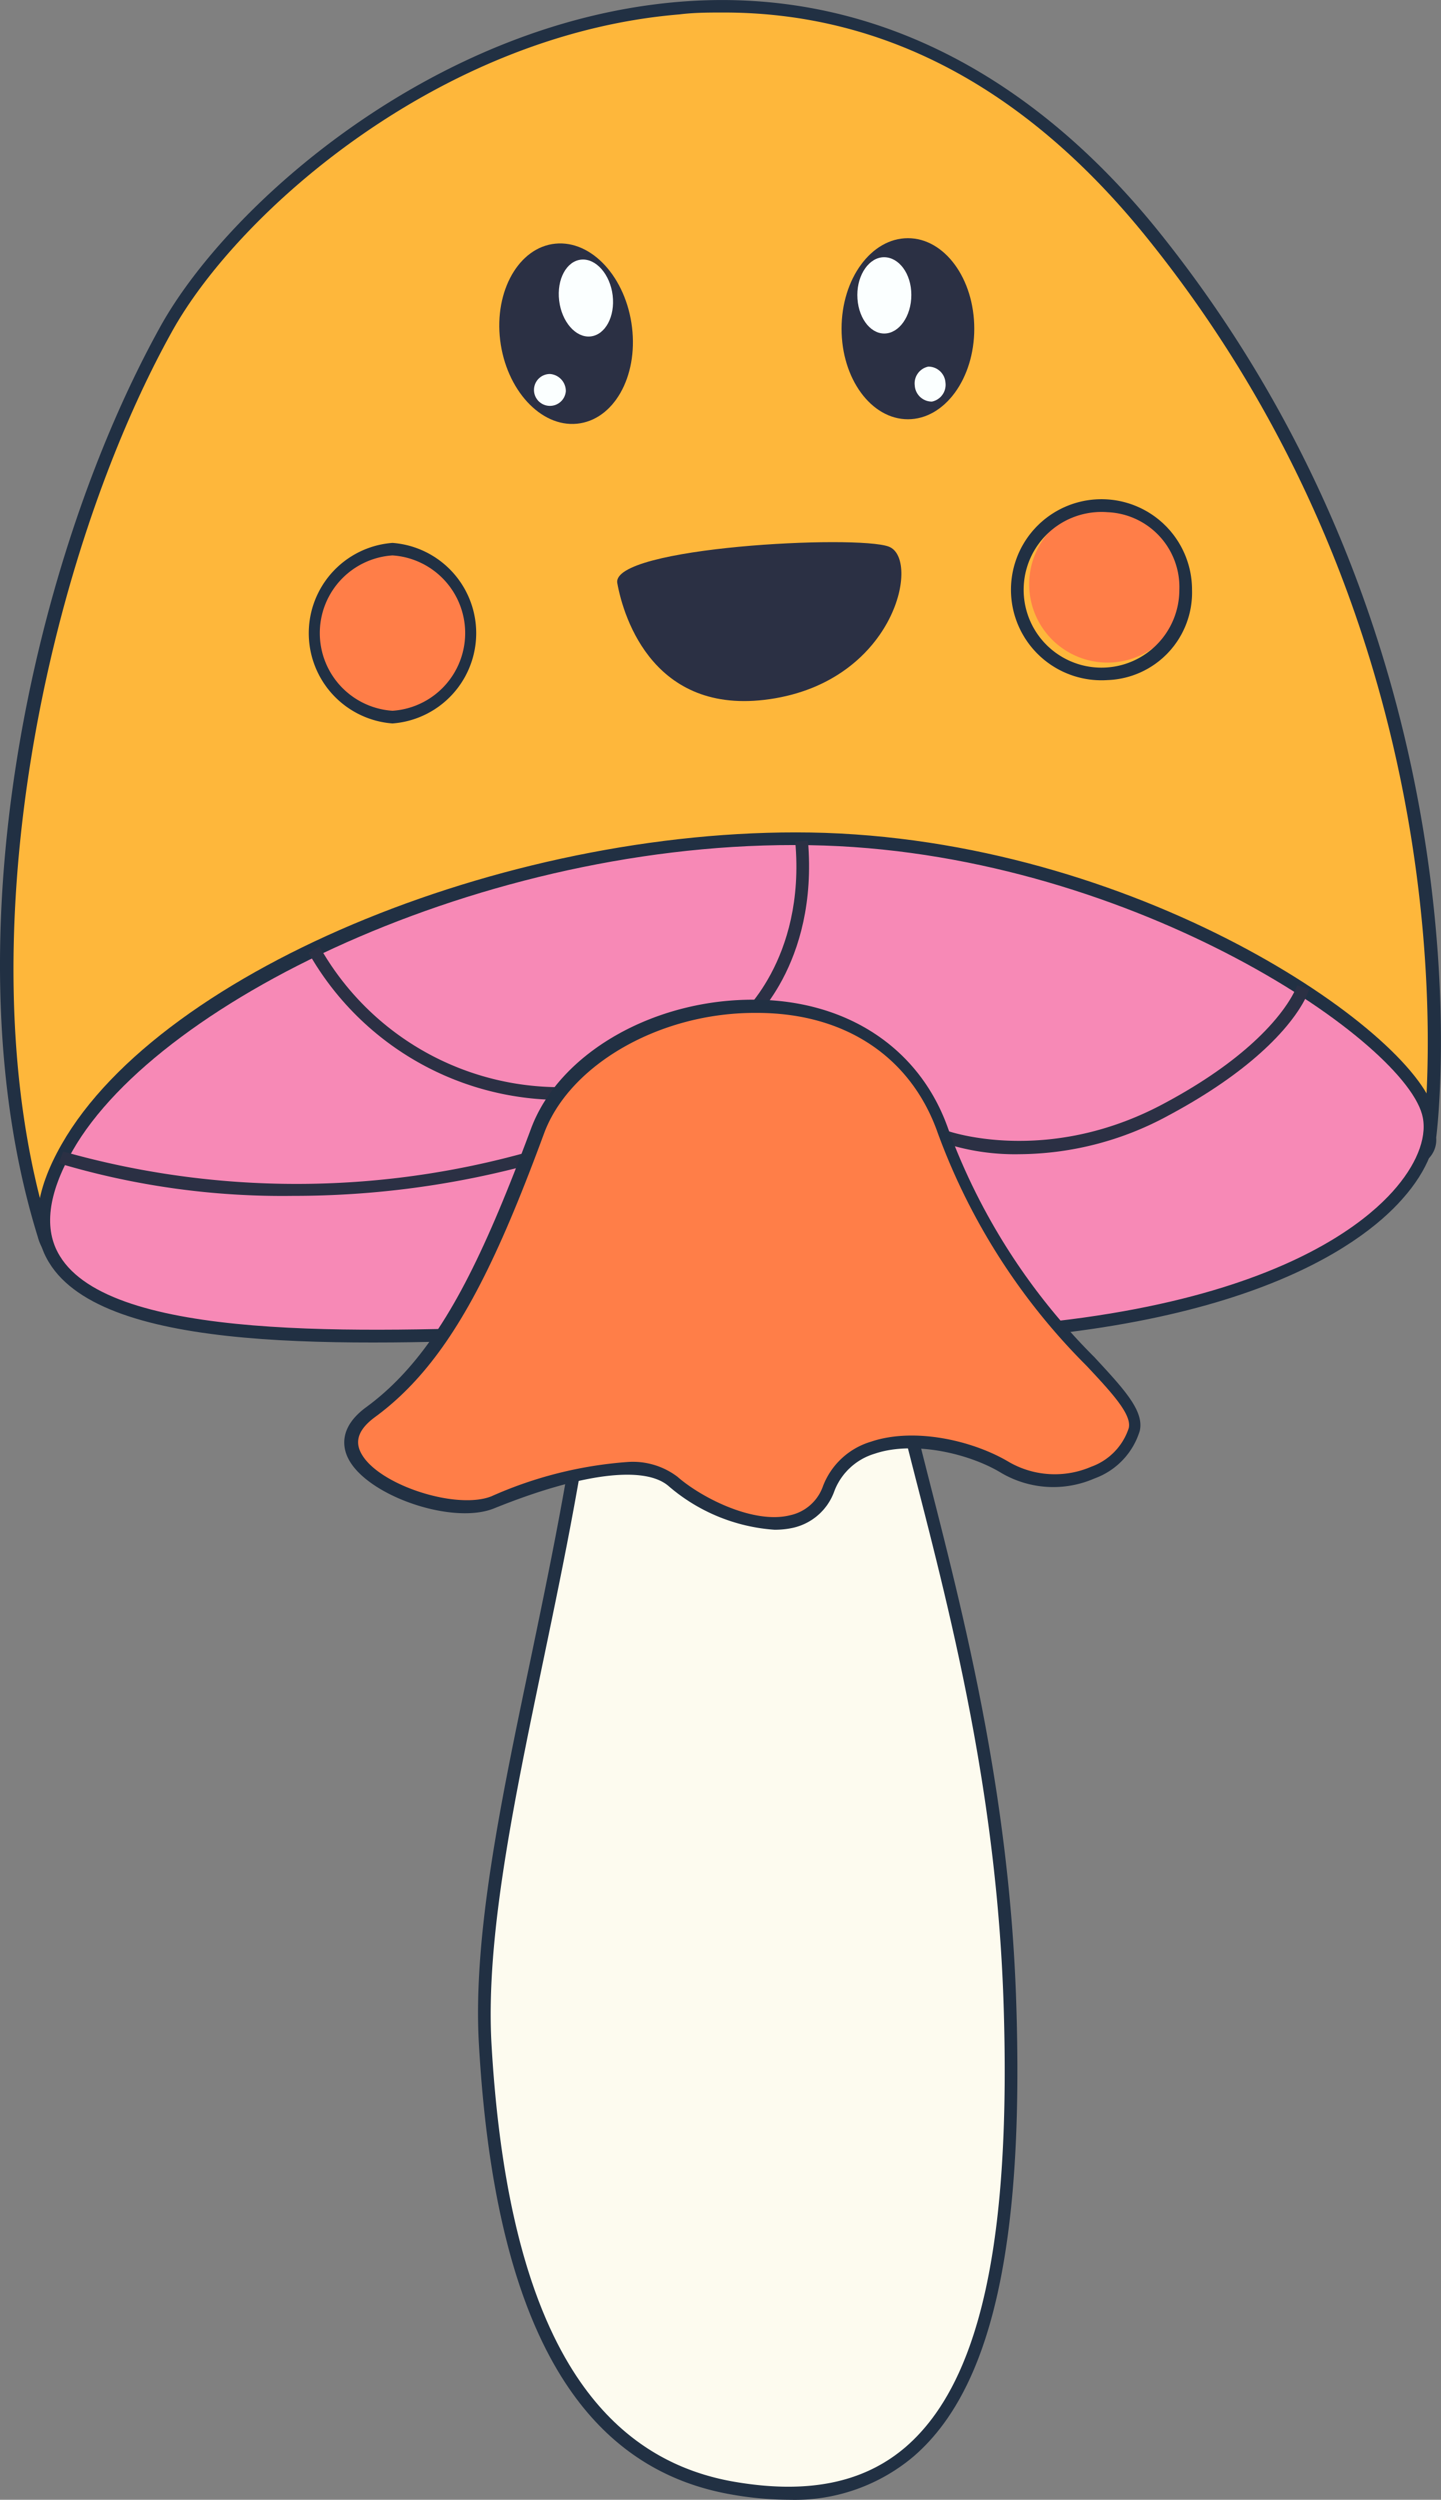 <svg xmlns="http://www.w3.org/2000/svg" viewBox="0 0 84.04 145.78"><rect x="0" y="0" width="84.04" height="145.78" fill="#808080" stroke="none"/><defs><style>.cls-1{fill:#feb73b;}.cls-2{fill:#213043;}.cls-3{fill:#f789b6;}.cls-4{fill:#fdfbef;}.cls-5{fill:#2b3044;}.cls-6{fill:#fbffff;}.cls-7{fill:#ff7e48;}</style></defs><g id="Слой_2" data-name="Слой 2"><g id="Layer_1" data-name="Layer 1"><path class="cls-1" d="M83.39,66.33s3.86-27.76-16.13-52.62C45.63-13.17,16.57,6.86,9.73,19.12c-8,14.4-12.11,37-7.18,52.89,2,6.58,17.84-5.78,34.24-6.77C59.06,63.89,83.76,71.51,83.39,66.33Z"/><path class="cls-2" d="M5.49,74.3a4,4,0,0,1-1.8-.36A2.81,2.81,0,0,1,2.2,72.12c-5.27-17-.36-39.59,7.21-53.18,4-7.1,15.92-17.63,30.15-18.83,10.55-.89,20.23,3.73,28,13.37C87.07,37.76,83.91,65.15,83.76,66.34a1.56,1.56,0,0,1-.49,1.27c-1.68,1.59-7.49.87-16.28-.21S47.28,65,36.82,65.6c-7.49.46-14.9,3.32-20.86,5.61C11.61,72.89,8,74.3,5.49,74.3ZM42.21.73c-.85,0-1.72,0-2.59.11C25.66,2,13.93,12.34,10.05,19.3c-7.31,13.12-12.3,36-7.15,52.6A2.13,2.13,0,0,0,4,73.28c2,1,6.28-.67,11.69-2.75,6-2.32,13.47-5.2,21.07-5.66,10.53-.64,21.5.71,30.31,1.8,8,1,14.26,1.75,15.68.4a.83.83,0,0,0,.26-.71v-.08c0-.27,3.6-27.9-16.06-52.34C59.91,5.17,51.59.73,42.21.73Z"/><path class="cls-3" d="M3.91,66.93c5.42-9.53,25.61-18.62,44.19-18S82.52,60.7,83.34,65.11s-8.13,15-42,12.47C31,76.81-4.82,82.26,3.91,66.93Z"/><path class="cls-2" d="M51.19,78.33c-3,0-6.29-.12-9.88-.39-2.22-.16-5.61,0-9.54.11C20.33,78.46,6.1,79,2.85,73.61c-1.09-1.79-.84-4.1.74-6.87h0C9.44,56.46,30.24,48,48.11,48.57,67,49.22,82.85,60.46,83.7,65c.27,1.47-.43,3.27-1.93,4.94C79.35,72.68,71.81,78.33,51.19,78.33Zm-12.52-1.2c1,0,1.92,0,2.69.08,27.88,2.07,37.16-4.71,39.86-7.72,1.35-1.5,2-3.07,1.76-4.31-.8-4.29-16.66-15.25-34.9-15.87-18.91-.63-38.77,8.87-43.85,17.8h0c-1.44,2.52-1.69,4.58-.75,6.12,3,5,17.61,4.47,28.26,4.08C34.34,77.22,36.71,77.13,38.67,77.13Z"/><path class="cls-4" d="M35,69.15c.37,17.63-7.4,37-6.66,50s4.13,24.05,14.31,25.9c12.33,2.23,17-7.05,16.28-28.52s-8.39-36.69-8.14-47.42S34.73,57.51,35,69.15Z"/><path class="cls-2" d="M46,145.78a19.68,19.68,0,0,1-3.46-.33c-8.92-1.62-13.7-10.2-14.61-26.24-.36-6.32,1.27-14.11,3-22.37,1.9-9.13,3.86-18.56,3.67-27.69-.07-3.45,1.28-6.17,3.82-7.66a8.72,8.72,0,0,1,8.71.11,8.24,8.24,0,0,1,4,7.55c-.11,4.7,1.34,10.38,3,16.94,2.1,8.22,4.72,18.45,5.13,30.47.49,14.28-1.4,22.77-6,26.71A10.75,10.75,0,0,1,46,145.78ZM42.64,61.11a7.56,7.56,0,0,0-3.84,1c-2.3,1.34-3.52,3.83-3.45,7,.19,9.21-1.78,18.68-3.69,27.85-1.71,8.21-3.33,16-3,22.17.89,15.66,5.47,24,14,25.57,4.35.78,7.68.13,10.16-2,4.37-3.78,6.18-12.08,5.7-26.13-.42-11.93-3-22.12-5.11-30.31-1.69-6.61-3.15-12.33-3-17.13a7.44,7.44,0,0,0-3.63-6.91A8.24,8.24,0,0,0,42.64,61.11Z"/><path class="cls-5" d="M43.55,59.86l-.47-.56S47,56,46.38,49.09l.74-.07C47.74,56.29,43.73,59.72,43.55,59.86Z"/><path class="cls-5" d="M59.46,67.31A13.35,13.35,0,0,1,55,66.64l.26-.69S61,68,67.78,64.41s7.86-6.91,7.87-6.95l.7.21c0,.15-1.11,3.59-8.22,7.39A18.37,18.37,0,0,1,59.46,67.31Z"/><path class="cls-5" d="M32.34,64.14A16.93,16.93,0,0,1,18,55.57l.63-.38a16.09,16.09,0,0,0,14,8.21l0,.74Z"/><path class="cls-5" d="M17.11,69.74a45.59,45.59,0,0,1-13.68-1.9l.25-.69a49.91,49.91,0,0,0,27.23,0l.2.71A52.89,52.89,0,0,1,17.11,69.74Z"/><path class="cls-5" d="M36.86,19.09c.35,2.9-1.08,5.41-3.21,5.62s-4.13-2-4.48-4.87,1.09-5.42,3.22-5.63S36.51,16.19,36.86,19.09Z"/><path class="cls-6" d="M35.73,17.22c.15,1.24-.43,2.31-1.29,2.4s-1.68-.85-1.83-2.09.43-2.31,1.29-2.39S35.58,16,35.73,17.22Z"/><path class="cls-6" d="M33,22.81a.93.93,0,1,1-.92-1A1,1,0,0,1,33,22.81Z"/><ellipse class="cls-5" cx="52.95" cy="19.17" rx="3.87" ry="5.28"/><path class="cls-6" d="M50,17.2c0,1.25.71,2.25,1.57,2.25s1.58-1,1.58-2.25S52.42,15,51.56,15,50,16,50,17.2Z"/><path class="cls-6" d="M53.35,22.49a1,1,0,0,0,1,.93,1,1,0,0,0,.79-1.11,1,1,0,0,0-1-.93A1,1,0,0,0,53.35,22.49Z"/><path class="cls-7" d="M31.34,66c-3.07,8.26-5.6,13.37-9.74,16.4s4.14,6.47,7.15,5.26,8.45-3,10.52-1.21,7.51,4.24,9,.4,7.4-3,10.33-1.21,7,.2,7.52-2.22S58.86,77,55,66,34.42,57.7,31.34,66Z"/><path class="cls-2" d="M45.16,89.21A10.58,10.58,0,0,1,39,86.67c-1.4-1.22-5.09-.76-10.15,1.28-2.38,1-7.3-.66-8.49-2.8-.35-.62-.68-1.86,1-3.09,4.1-3,6.62-8.23,9.61-16.24,1.64-4.42,7.19-7.58,13.1-7.52,5.4.05,9.6,2.87,11.23,7.53a36.66,36.66,0,0,0,8.52,13.31c1.76,1.9,2.92,3.15,2.65,4.31a4.28,4.28,0,0,1-2.64,2.77,6,6,0,0,1-5.43-.32C56.55,84.77,53.29,84,51,84.78a3.63,3.63,0,0,0-2.33,2.15,3.33,3.33,0,0,1-2.39,2.16A4.83,4.83,0,0,1,45.16,89.21Zm-8.57-3.95a4.31,4.31,0,0,1,2.92.86c1.38,1.21,4.42,2.77,6.55,2.25A2.62,2.62,0,0,0,48,86.66a4.31,4.31,0,0,1,2.78-2.58c2.56-.87,6-.06,8.08,1.19a5.36,5.36,0,0,0,4.77.27,3.57,3.57,0,0,0,2.2-2.26c.18-.78-.93-2-2.47-3.64a37.25,37.25,0,0,1-8.67-13.57c-1.55-4.42-5.39-7-10.54-7H44c-5.51,0-10.76,3-12.26,7h0c-3,8.14-5.62,13.46-9.87,16.57-.95.7-1.21,1.4-.79,2.14,1,1.82,5.54,3.29,7.58,2.48A23.67,23.67,0,0,1,36.59,85.26Z"/><path class="cls-5" d="M36,34c-.35-2.1,14-2.83,15.84-2.12s.4,7.62-6.62,8.84S36.37,36.07,36,34Z"/><path class="cls-7" d="M27.45,36.92a4.74,4.74,0,0,1-4.56,4.9,4.91,4.91,0,0,1,0-9.79A4.73,4.73,0,0,1,27.45,36.92Z"/><path class="cls-2" d="M22.89,42.19a5.28,5.28,0,0,1,0-10.53,5.28,5.28,0,0,1,0,10.53Zm0-9.8a4.54,4.54,0,0,0,0,9.06,4.54,4.54,0,0,0,0-9.06Z"/><path class="cls-7" d="M69.15,34.4a4.57,4.57,0,1,1-4.55-4.9A4.73,4.73,0,0,1,69.15,34.4Z"/><path class="cls-2" d="M64.6,39.66a5.28,5.28,0,1,1,4.92-5.26A5.11,5.11,0,0,1,64.6,39.66Zm0-9.79a4.54,4.54,0,1,0,4.18,4.53A4.37,4.37,0,0,0,64.6,29.87Z"/></g></g></svg>